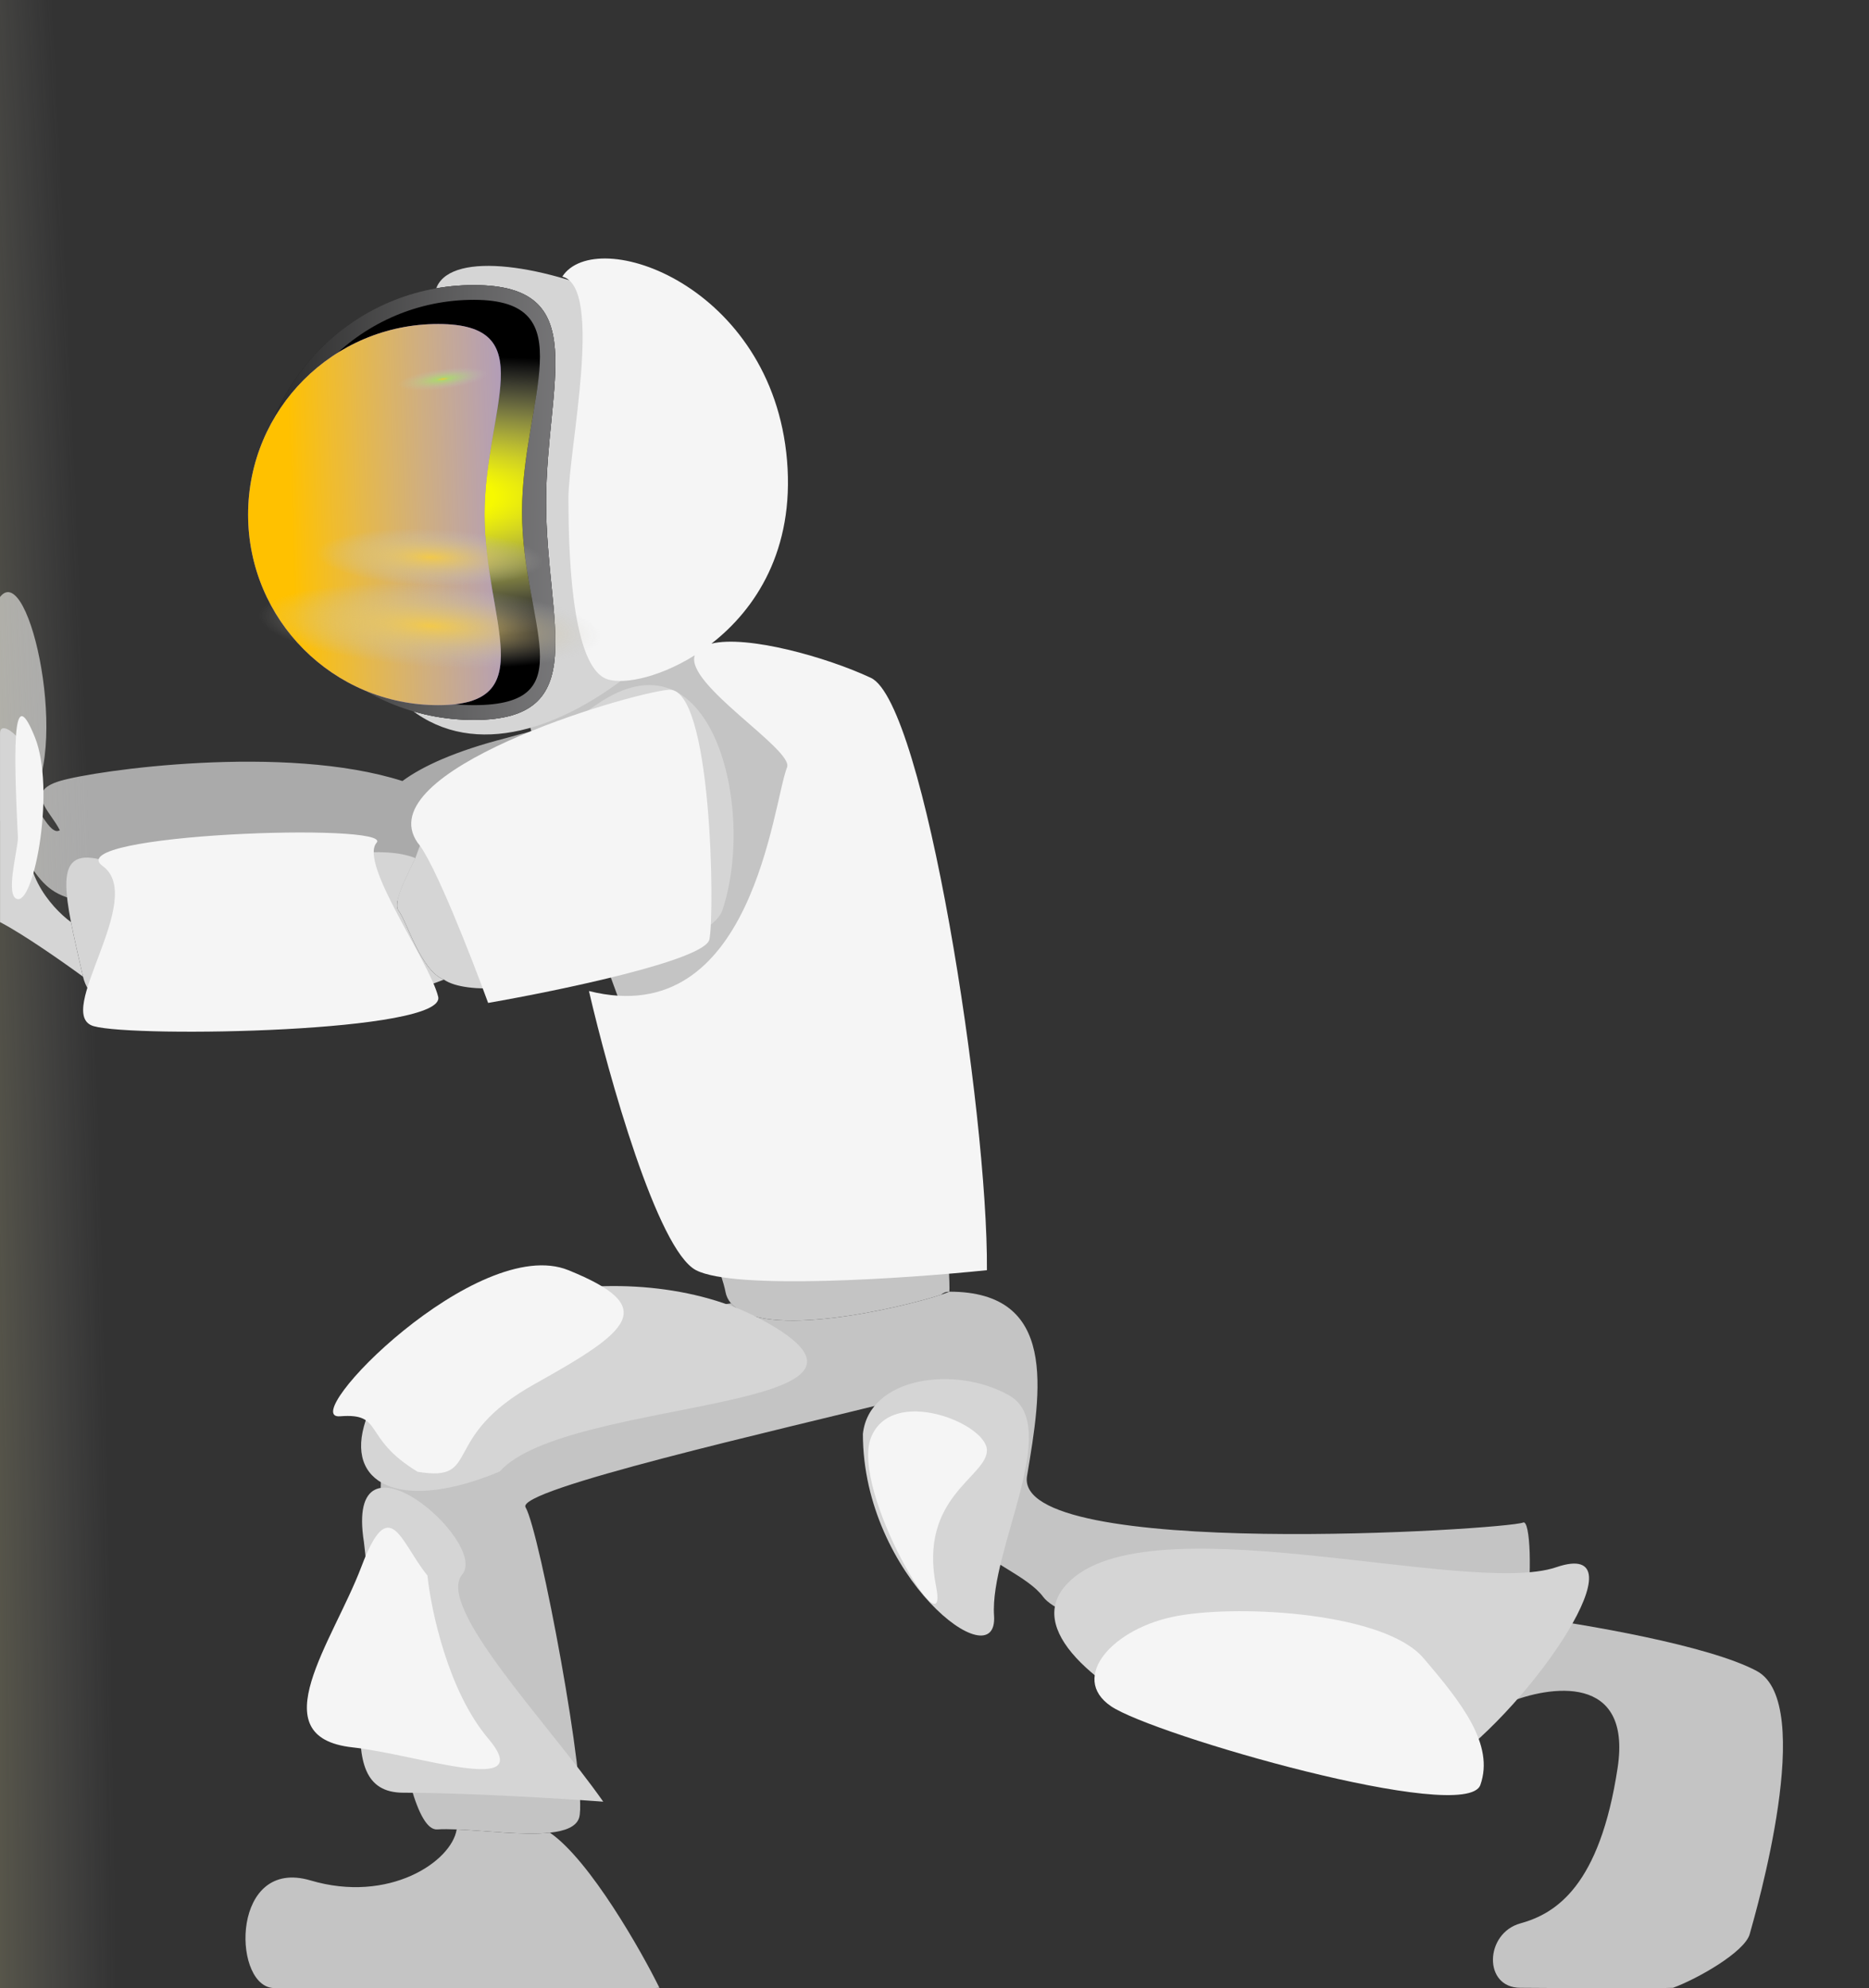 <svg width="440" height="468" viewBox="0 0 440 468" version="1.1" xmlns="http://www.w3.org/2000/svg" xmlns:xlink="http://www.w3.org/1999/xlink">
<rect x="0" y="0" width="440" height="468" fill="#333333" stroke="none"/>
<title>astronaut-pushing</title>
<desc>Created using Figma</desc>
<g id="Canvas" transform="translate(1779 -5334)">
<clipPath id="clip-0" clip-rule="evenodd">
<path d="M -1779 5334L -1339 5334L -1339 5802L -1779 5802L -1779 5334Z" fill="#FFFFFF"/>
</clipPath>
<g id="astronaut-pushing" clip-path="url(#clip-0)">
<g id="astronaut pushing on left corner">
<g id="Vector 13">
<use xlink:href="#path0_fill" transform="translate(-1781.95 5473.39)" fill="#AAAAAA"/>
</g>
<g id="Vector 10">
<use xlink:href="#path1_fill" transform="translate(-1721.21 5484.04)" fill="#C4C4C4"/>
<use xlink:href="#path2_fill" transform="translate(-1721.21 5484.04)" fill="#C4C4C4"/>
<use xlink:href="#path3_fill" transform="translate(-1721.21 5484.04)" fill="#C4C4C4"/>
<use xlink:href="#path4_fill" transform="translate(-1721.21 5484.04)" fill="#C4C4C4"/>
</g>
<g id="Vector 9">
<use xlink:href="#path5_fill" transform="translate(-1682.36 5396.59)" fill="#D5D5D5"/>
</g>
<g id="Ellipse">
<use xlink:href="#path6_fill" transform="translate(-1718.5 5401.11)"/>
<use xlink:href="#path6_fill" transform="translate(-1718.5 5401.11)" fill="url(#paint7_linear)"/>
</g>
<g id="Ellipse">
<use xlink:href="#path6_fill" transform="translate(-1718.5 5401.11)"/>
<use xlink:href="#path6_fill" transform="translate(-1718.5 5401.11)" fill="url(#paint9_linear)"/>
</g>
<g id="Vector 15">
<use xlink:href="#path7_fill" transform="translate(-1935 4332)" fill="url(#paint10_radial)"/>
</g>
<g id="Ellipse" style="mix-blend-mode:multiply">
<use xlink:href="#path8_fill" transform="matrix(6.10676e-17 1 -1 6.13976e-17 -1651.88 5404.58)"/>
<use xlink:href="#path8_fill" transform="matrix(6.10676e-17 1 -1 6.13976e-17 -1651.88 5404.58)" fill="url(#paint12_diamond)"/>
</g>
<g id="Vector 11">
<use xlink:href="#path9_fill" transform="translate(-1778.99 5495.27)" fill="#D5D5D5"/>
<use xlink:href="#path10_fill" transform="translate(-1778.99 5495.27)" fill="#D5D5D5"/>
<use xlink:href="#path11_fill" transform="translate(-1778.99 5495.27)" fill="#D5D5D5"/>
<use xlink:href="#path12_fill" transform="translate(-1778.99 5495.27)" fill="#D5D5D5"/>
<use xlink:href="#path13_fill" transform="translate(-1778.99 5495.27)" fill="#D5D5D5"/>
<use xlink:href="#path14_fill" transform="translate(-1778.99 5495.27)" fill="#D5D5D5"/>
<use xlink:href="#path15_fill" transform="translate(-1778.99 5495.27)" fill="#D5D5D5"/>
</g>
<g id="Ellipse" style="mix-blend-mode:screen">
<use xlink:href="#path16_fill" transform="matrix(6.10676e-17 1 -1 6.13976e-17 -1661.09 5410.27)" fill="#6459F1"/>
<use xlink:href="#path16_fill" transform="matrix(6.10676e-17 1 -1 6.13976e-17 -1661.09 5410.27)" fill="url(#paint21_linear)"/>
</g>
<g id="Vector 12">
<use xlink:href="#path17_fill" transform="translate(-1837.71 5394.85)" fill="#F5F5F5"/>
<use xlink:href="#path18_fill" transform="translate(-1837.71 5394.85)" fill="#F5F5F5"/>
<use xlink:href="#path19_fill" transform="translate(-1837.71 5394.85)" fill="#F5F5F5"/>
<use xlink:href="#path20_fill" transform="translate(-1837.71 5394.85)" fill="#F5F5F5"/>
<use xlink:href="#path21_fill" transform="translate(-1837.71 5394.85)" fill="#F5F5F5"/>
<use xlink:href="#path22_fill" transform="translate(-1837.71 5394.85)" fill="#F5F5F5"/>
<use xlink:href="#path23_fill" transform="translate(-1837.71 5394.85)" fill="#F5F5F5"/>
<use xlink:href="#path24_fill" transform="translate(-1837.71 5394.85)" fill="#F5F5F5"/>
</g>
<g id="spark" style="mix-blend-mode:lighten">
<use xlink:href="#path25_fill" transform="matrix(0.922 0.387 -0.386 0.923 -1707.51 5423.68)" fill="url(#paint30_diamond)"/>
</g>
<g id="spark" style="mix-blend-mode:lighten">
<use xlink:href="#path26_fill" transform="matrix(0.922 0.387 -0.386 0.923 -1724.2 5420.55)" fill="url(#paint31_diamond)"/>
</g>
<g id="spark" style="mix-blend-mode:lighten">
<use xlink:href="#path27_fill" transform="matrix(0.897 0.443 -0.441 0.898 -1655.85 5352.51)" fill="url(#paint32_radial)"/>
</g>
</g>
</g>
</g>
<defs>
<linearGradient id="paint7_linear" x1="0" y1="0" x2="1" y2="0" gradientUnits="userSpaceOnUse" gradientTransform="matrix(-165.635 -3.791 3.781 -166.082 136.856 148.126)">
<stop offset="0" stop-color="#A3A2A7"/>
<stop offset="1" stop-color="#FFFFFF" stop-opacity="0"/>
</linearGradient>
<linearGradient id="paint9_linear" x1="0" y1="0" x2="1" y2="0" gradientUnits="userSpaceOnUse" gradientTransform="matrix(-165.635 -3.791 3.781 -166.082 136.856 148.126)">
<stop offset="0" stop-color="#A3A2A7"/>
<stop offset="1" stop-color="#FFFFFF" stop-opacity="0"/>
</linearGradient>
<radialGradient id="paint10_radial" cx="0.5" cy="0.5" r="0.5" gradientUnits="userSpaceOnUse" gradientTransform="matrix(99.878 2551.45 -230.838 9.028 124.944 -137.48)">
<stop offset="0" stop-color="#FFE100"/>
<stop offset="1" stop-color="#C4C4C4" stop-opacity="0"/>
</radialGradient>
<radialGradient id="paint12_diamond" cx="0.5" cy="0.5" r="0.5" gradientUnits="userSpaceOnUse" gradientTransform="matrix(-123.306 4.201 -19.916 -581.381 119.318 343.652)">
<stop offset="0.153" stop-color="#F7F900"/>
<stop offset="0.553" stop-color="#FFFFFF" stop-opacity="0"/>
</radialGradient>
<linearGradient id="paint21_linear" x1="0" y1="0" x2="1" y2="0" gradientUnits="userSpaceOnUse" gradientTransform="matrix(-3.37 -102.091 102.366 -3.361 -0.465 50.889)">
<stop offset="0" stop-color="#FFC100"/>
<stop offset="1" stop-color="#FFFFFF" stop-opacity="0"/>
</linearGradient>
<radialGradient id="paint30_diamond" cx="0.5" cy="0.5" r="0.5" gradientUnits="userSpaceOnUse" gradientTransform="matrix(4.673 12.525 -49.996 18.722 66.149 11.116)">
<stop offset="0" stop-color="#F2C94C"/>
<stop offset="1" stop-color="#C4C4C4" stop-opacity="0"/>
</radialGradient>
<radialGradient id="paint31_diamond" cx="0.5" cy="0.5" r="0.5" gradientUnits="userSpaceOnUse" gradientTransform="matrix(7.127 17.831 -76.257 26.652 100.895 15.824)">
<stop offset="0" stop-color="#F2C94C"/>
<stop offset="1" stop-color="#C4C4C4" stop-opacity="0"/>
</radialGradient>
<radialGradient id="paint32_radial" cx="0.5" cy="0.5" r="0.5" gradientUnits="userSpaceOnUse" gradientTransform="matrix(-3.516 -3.406 17.541 -11.921 7.217 79.382)">
<stop offset="0" stop-color="#F3C735"/>
<stop offset="0.15" stop-color="#A0EC62" stop-opacity="0.62"/>
<stop offset="1" stop-color="#C4C4C4" stop-opacity="0"/>
</radialGradient>
<path id="path0_fill" d="M 187.741 67.402C 190.009 86.151 136.476 78.567 125.361 80.252C 120.64 80.968 113.439 76.484 106.988 70.666C 91.488 75.827 42.919 72.563 28.583 72.9C 10.663 73.321 12.86 65.741 1.064 51.416C 0.76 51.046 0.545 50.695 0.415 50.362C -0.096 49.053 -0.225 48.781 0.548 48.851L 2.325 28.668L 2.325 2.128C 9.047 -10.299 19.55 35.151 10.097 49.285C 11.489 49.188 14.627 57.626 17.029 56.049C 14.719 51.416 8.627 47.002 17.029 44.469C 25.432 41.937 70.037 35.628 97.688 44.469C 102.343 41.028 110.054 37.437 122.186 34.328C 185.472 16.422 185.472 48.653 187.741 67.402Z"/>
<path id="path1_fill" d="M 147.654 26.595C 138.579 9.239 108.407 2.338 99.549 0.688C 90.692 -0.962 82.954 0.688 67.62 2.162C 52.285 3.637 110.473 140.125 112.993 154.027C 113.184 155.078 113.635 155.99 114.309 156.776C 121.834 165.552 154.468 157.785 163.752 154.744C 164.244 154.283 164.884 154.027 165.719 154.027C 166.139 146.865 158.997 48.29 147.654 26.595Z"/>
<path id="path2_fill" d="M 49.722 280.615C 48.504 288.198 33.8 298.097 15.314 292.621C -3.172 287.145 -3.172 316.422 6.071 317.897C 13.465 319.076 70.631 319.511 97.449 317.897C 93.357 309.558 81.129 287.885 71.67 281.378C 65.455 282.051 56.372 280.899 49.722 280.615Z"/>
<path id="path3_fill" d="M 296.981 250.882C 307.067 246.681 326.398 243.839 323.037 266.082C 318.836 293.885 308.542 300.414 300.14 302.731C 291.737 305.048 291.317 317.897 300.14 317.897C 307.198 317.897 327.258 318.248 336.08 317.897C 341.822 315.79 352.95 309.471 354.126 305.259C 355.597 299.993 369.881 250.916 355.807 243.334C 344.547 237.267 314.831 232.24 301.381 230.485C 300.211 237.519 298.565 245.272 296.981 250.882Z"/>
<path id="path4_fill" d="M 114.309 156.776C 87.473 160.493 33.463 172.899 32.119 192.782C 30.439 217.637 35.9 281.247 45.143 280.615C 46.445 280.526 48.002 280.542 49.722 280.615C 56.372 280.899 65.455 282.051 71.67 281.378C 75.253 280.989 77.883 279.994 78.543 277.877C 80.644 271.137 69.3 210.475 65.939 204.788C 63.486 200.638 124.809 186.745 155.636 179.091C 156.092 178.978 156.515 178.834 156.907 178.662C 150.973 211.978 180.987 216.6 187.776 225.851C 195.968 237.015 288.606 251.759 291.967 254.076C 292.897 254.716 295.533 256.012 296.981 250.882C 298.565 245.272 300.211 237.519 301.381 230.485C 303.008 220.693 302.47 207.66 300.79 208.369C 296.799 210.054 180.634 217.426 183.995 197.416L 184.02 197.267C 187.375 177.29 191.283 154.027 165.719 154.027C 165.3 154.212 164.63 154.457 163.752 154.744C 154.468 157.785 121.834 165.552 114.309 156.776Z"/>
<path id="path5_fill" d="M 0 104.35C 1.728 89.372 48.537 64.232 5.672 8.513C 3.781 -14.024 83.839 11.844 83.815 43.478C 83.79 75.112 30.459 128.151 0 104.35Z"/>
<path id="path6_fill" d="M 68.061 51.183C 68.061 79.451 79.237 102.366 51.045 102.366C 22.854 102.366 0 79.451 0 51.183C 0 22.915 22.854 0 51.045 0C 79.237 0 68.061 22.915 68.061 51.183Z"/>
<path id="path7_fill" d="M 174.413 2179.32C 248.027 2027.73 217.212 1094.87 174.413 266.952C 132.373 -546.288 15.176 699.416 1.3 1329.57C -13.458 2940.24 100.8 2330.91 174.413 2179.32Z"/>
<path id="path8_fill" d="M 95.415 15.57C 95.415 41.847 74.056 63.149 47.708 63.149C 21.36 63.149 0 41.847 0 15.57C 0 -10.708 23.528 4.226 49.876 4.226C 76.224 4.226 95.415 -10.708 95.415 15.57Z"/>
<path id="path9_fill" d="M 340.513 254.214C 319.927 268.537 233.381 233.993 250.396 212.509C 267.411 191.025 345.344 214.826 366.351 207.665C 387.357 200.503 361.099 239.891 340.513 254.214Z"/>
<path id="path10_fill" d="M 203.131 176.281C 203.131 209.982 235.061 234.415 234.01 219.039C 232.96 203.663 250.185 174.385 237.581 167.224C 224.978 160.062 204.602 162.801 203.131 176.281Z"/>
<path id="path11_fill" d="M 170.036 53.054C 178.13 29.067 167.543 -14.197 140.417 4.609C 113.292 23.415 105.757 17.773 97.775 40.732C 96.65 43.236 92.251 51.098 93.783 53.054C 95.827 55.661 99.006 67.233 104.497 69.334C 115.21 76.706 166.675 63.015 170.036 53.054Z"/>
<path id="path12_fill" d="M 104.497 69.334C 99.006 67.233 95.827 55.661 93.783 53.054C 92.251 51.098 96.65 43.236 97.775 40.732C 82.781 34.718 45.752 50.493 30.459 43.584C 15.382 36.773 14.026 42.016 16.703 55.801C 17.42 59.493 18.426 63.798 19.536 68.649C 23.737 87.016 77.048 80.055 104.497 69.334Z"/>
<path id="path13_fill" d="M 0 55.801C 5.546 58.665 15.335 65.56 19.536 68.649C 18.426 63.798 17.42 59.493 16.703 55.801C 11.976 52.36 3.613 42.826 7.982 32.21C 13.444 18.94 0 6.092 0 11.358L 0 55.801Z"/>
<path id="path14_fill" d="M 117.635 185.127C 133.39 167.434 219.936 171.226 179.184 149.32C 149.133 133.167 94.522 142.14 85.668 174.49C 81.719 188.92 95.579 194.395 117.635 185.127Z"/>
<path id="path15_fill" d="M 85.668 201.767C 89.487 230.834 76.505 260.743 94.97 260.743C 109.741 260.743 132.48 262.148 142.003 262.85C 128.979 244.314 102.511 216.932 108.813 209.35C 115.115 201.767 81.009 172.279 85.668 201.767Z"/>
<path id="path16_fill" d="M 89.728 14.758C 89.728 39.469 69.642 59.502 44.864 59.502C 20.086 59.502 0 39.469 0 14.758C 0 -9.953 20.086 3.835 44.864 3.835C 69.642 3.835 89.728 -9.953 89.728 14.758Z"/>
<path id="path17_fill" d="M 66.921 112.692C 62.09 100.686 61.669 111.256 62.93 136.32C 62.93 139.199 59.737 150.479 62.93 150.816C 66.921 151.238 71.752 124.698 66.921 112.692Z"/>
<path id="path18_fill" d="M 197.362 172.444C 236.014 182.132 240.635 128.211 243.996 119.786C 245.645 115.655 219.856 100.177 222.279 93.404C 213.337 99.015 204.31 100.554 200.933 98.723C 193.052 94.451 192.531 67.761 192.531 56.441C 192.531 45.12 200.933 6.728 191.082 4.267C 199.065 -8.039 240.549 6.235 243.996 47.581C 245.749 68.601 236.626 82.571 226.196 90.665C 234.553 88.611 253.239 93.797 263.742 98.723C 276.346 104.632 291.331 201.066 291.051 238.16C 272.005 240.126 231.645 242.878 222.57 238.16C 213.495 233.442 201.984 192.383 197.362 172.444Z"/>
<path id="path19_fill" d="M 80.777 180.719C 71.115 177.981 93.381 150.599 82.878 143.017C 72.375 135.434 151.569 132.696 147.367 137.54C 143.166 142.385 159.761 165.343 161.862 173.769C 163.962 182.194 90.44 183.458 80.777 180.719Z"/>
<path id="path20_fill" d="M 173.625 175.243C 169.704 164.501 160.895 141.921 157.03 137.54C 145.267 120.69 205.765 102.576 216.058 101.523C 226.351 100.469 226.981 154.18 225.721 160.288C 224.713 165.175 190.57 172.294 173.625 175.243Z"/>
<path id="path21_fill" d="M 407.216 359.333C 403.855 368.812 330.122 347.538 320.249 340.798C 310.376 334.058 320.67 322.262 336.004 319.524C 351.339 316.786 384.739 318.892 393.772 329.424C 402.804 339.955 410.577 349.855 407.216 359.333Z"/>
<path id="path22_fill" d="M 279.077 312.574C 282.436 329.415 258.911 290.036 263.742 277.609C 268.574 265.182 291.051 274.239 291.051 280.558C 291.051 286.877 274.876 291.511 279.077 312.574Z"/>
<path id="path23_fill" d="M 173.625 348.381C 185.389 362.282 157.03 352.172 141.696 350.487C 119.777 348.078 137.12 325.594 143.796 307.94C 150.472 290.285 152.969 302.182 159.341 310.046C 160.181 318.19 164.214 337.259 173.625 348.381Z"/>
<path id="path24_fill" d="M 138.755 272.554C 149.258 271.711 143.796 277.609 157.03 285.613C 172.365 288.14 161.862 277.609 184.549 264.971C 207.235 252.333 213.957 246.857 192.531 238.16C 171.105 229.463 128.252 273.396 138.755 272.554Z"/>
<path id="path25_fill" d="M 46.664 51.529C 22.287 60.372 4.634 37.633 0.011 13.21C -0.919 8.999 56.331 -7.002 79.027 3.525C 101.723 14.053 71.041 42.687 46.664 51.529Z"/>
<path id="path26_fill" d="M 71.175 73.358C 33.993 85.947 7.069 53.576 0.017 18.806C -1.402 12.812 85.92 -9.968 120.537 5.019C 155.155 20.005 108.357 60.769 71.175 73.358Z"/>
<path id="path27_fill" d="M 23.634 124.529C -11.669 66.764 12.202 54.06 0.084 3.396C -2.356 -5.34 48.973 3.109 108.463 24.947C 167.953 46.785 54.713 175.382 23.634 124.529Z"/>
</defs>
</svg>
